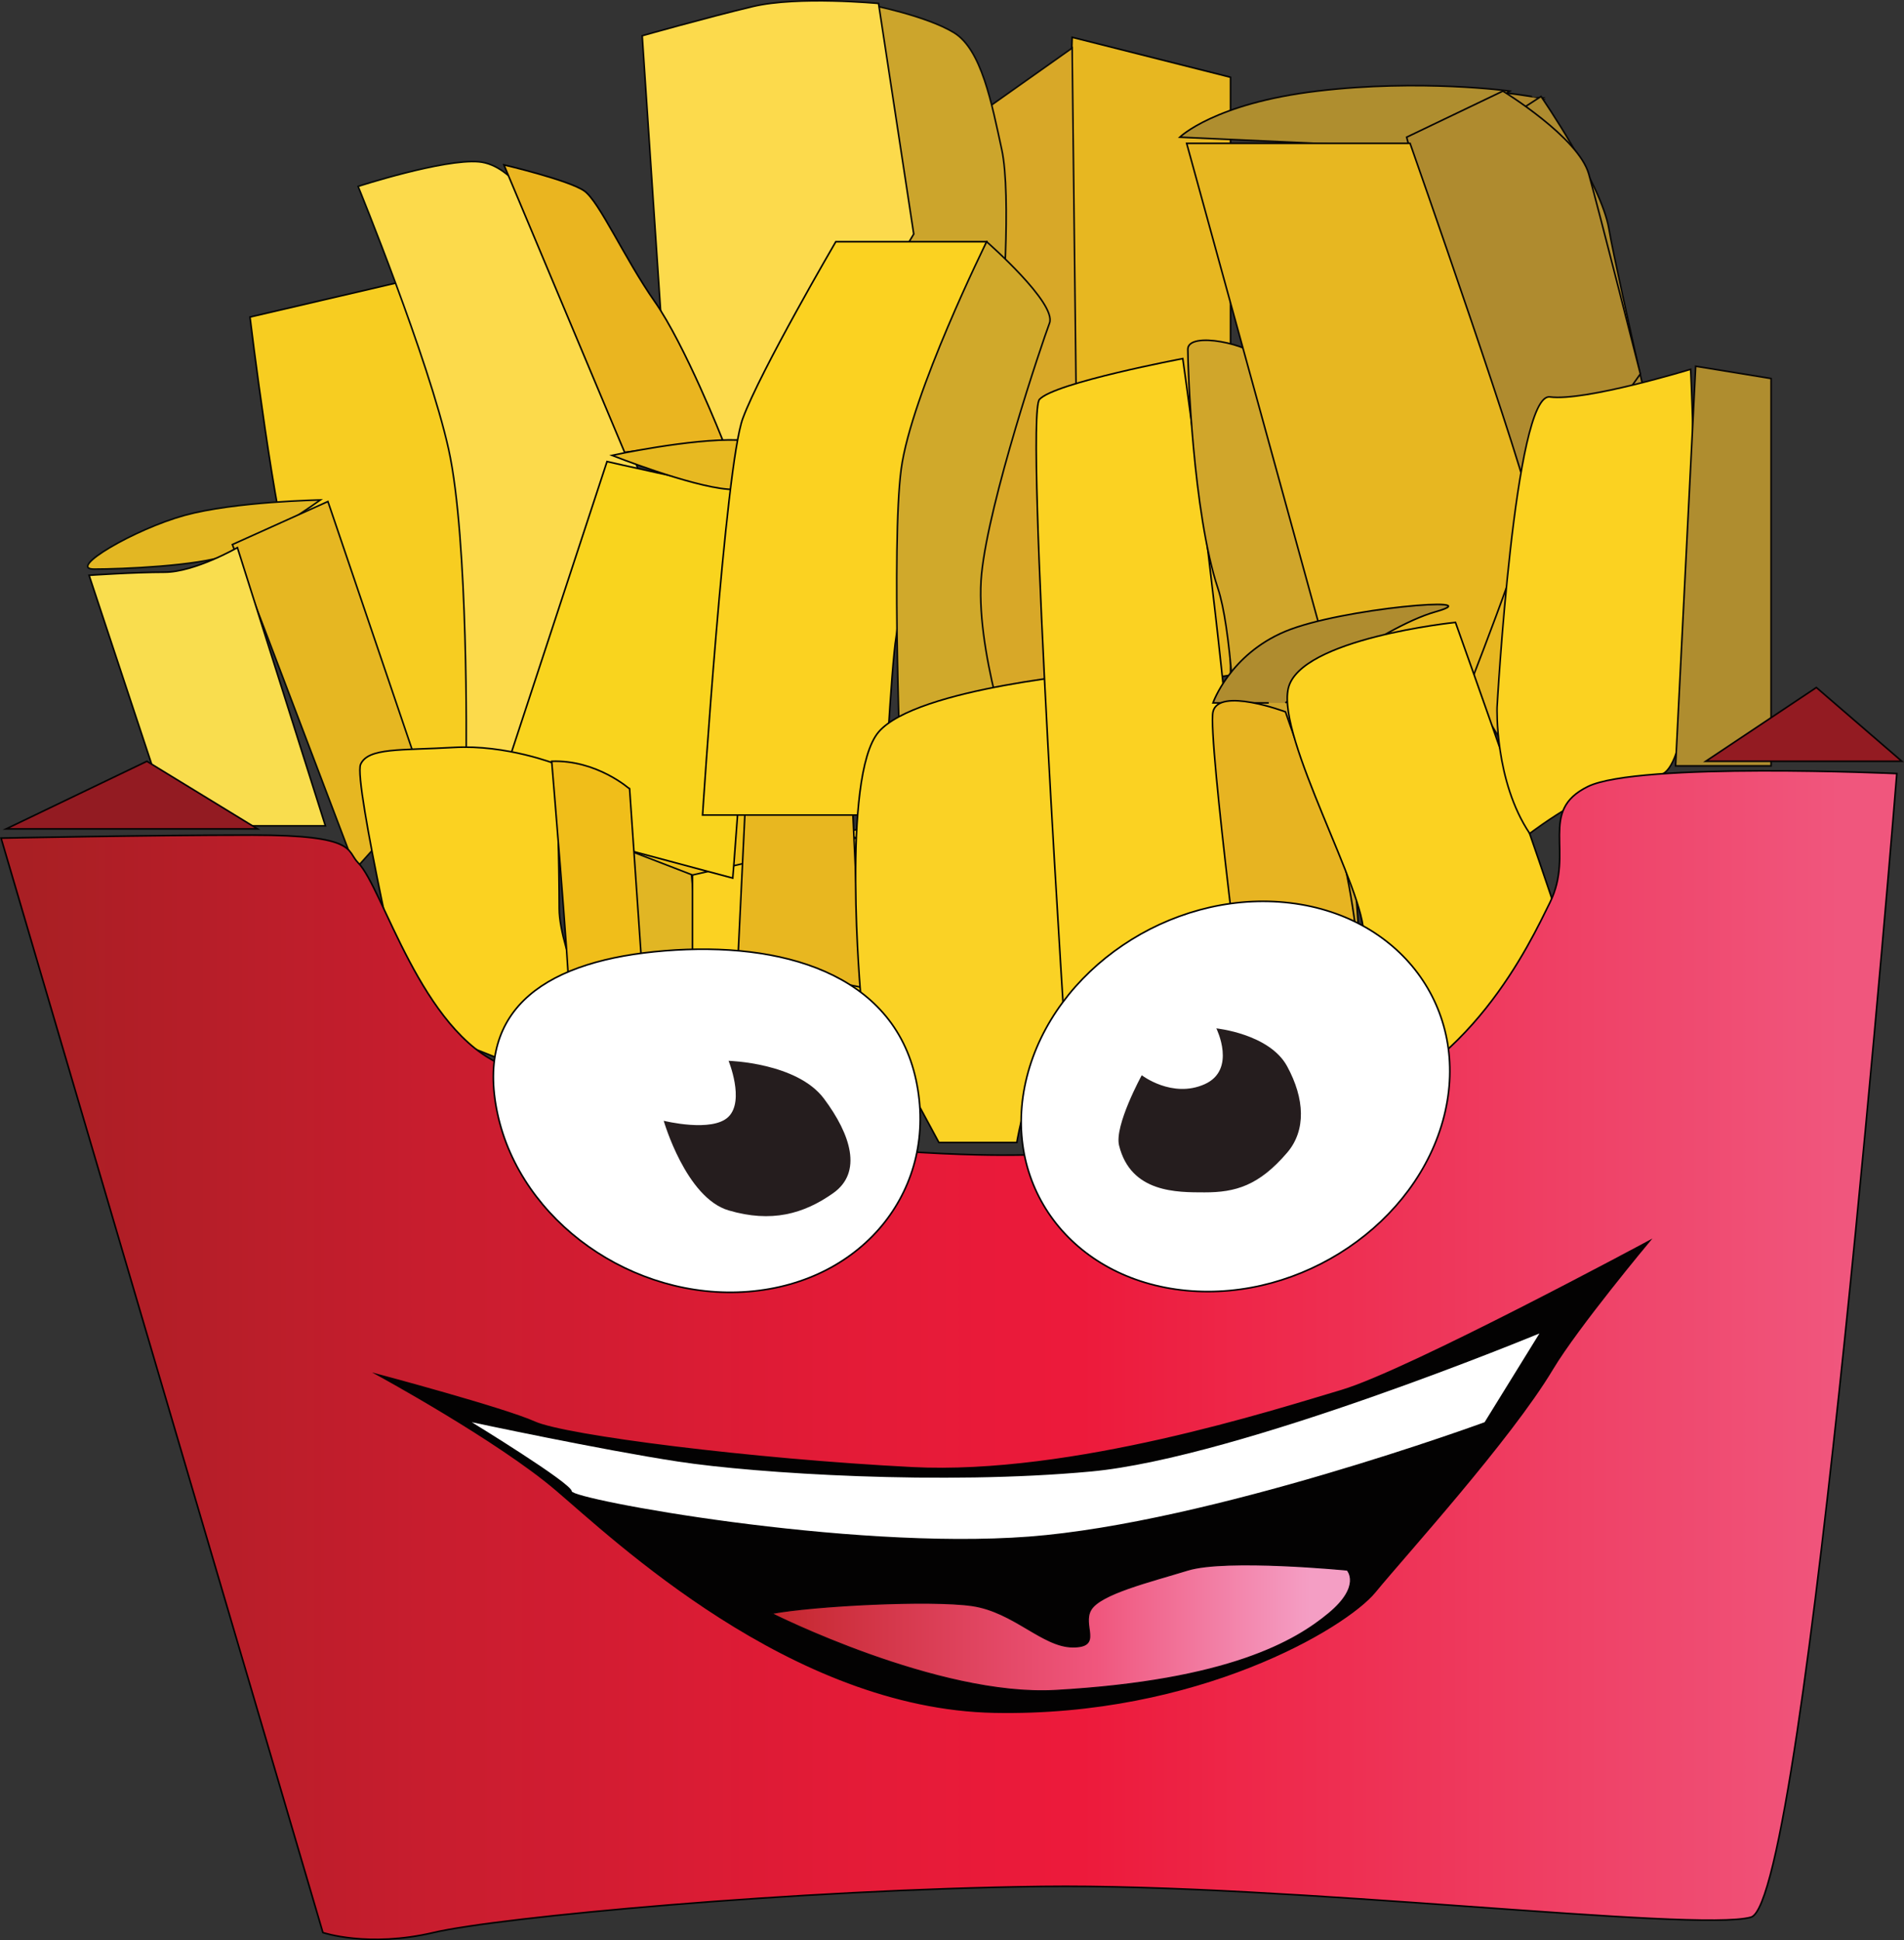 <svg xmlns="http://www.w3.org/2000/svg" xmlns:xlink="http://www.w3.org/1999/xlink" viewBox="0 0 3552.07 3619.27">
  <rect x="0" y="0" width="3552.07" height="3619.27" fill="#333333" stroke="none"/>
  <defs>
    <style>
      .cls-1 {
        fill: #b18a2e;
      }

      .cls-1, .cls-13, .cls-15, .cls-18, .cls-19, .cls-29, .cls-30, .cls-4, .cls-8 {
        stroke: #040504;
      }

      .cls-1, .cls-10, .cls-11, .cls-12, .cls-13, .cls-14, .cls-15, .cls-16, .cls-17, .cls-18, .cls-19, .cls-2, .cls-20, .cls-21, .cls-22, .cls-23, .cls-24, .cls-25, .cls-26, .cls-27, .cls-28, .cls-29, .cls-3, .cls-30, .cls-31, .cls-32, .cls-33, .cls-34, .cls-35, .cls-36, .cls-37, .cls-38, .cls-4, .cls-40, .cls-42, .cls-5, .cls-6, .cls-7, .cls-8, .cls-9 {
        stroke-miterlimit: 10;
      }

      .cls-1, .cls-10, .cls-11, .cls-12, .cls-13, .cls-14, .cls-15, .cls-16, .cls-17, .cls-18, .cls-19, .cls-2, .cls-20, .cls-21, .cls-22, .cls-23, .cls-24, .cls-25, .cls-26, .cls-27, .cls-28, .cls-29, .cls-3, .cls-30, .cls-31, .cls-32, .cls-33, .cls-34, .cls-35, .cls-36, .cls-37, .cls-38, .cls-4, .cls-40, .cls-5, .cls-6, .cls-7, .cls-8, .cls-9 {
        stroke-width: 3px;
      }

      .cls-2, .cls-31 {
        fill: #af8c2f;
      }

      .cls-2, .cls-7 {
        stroke: #090806;
      }

      .cls-28, .cls-3, .cls-4 {
        fill: #e7b721;
      }

      .cls-3, .cls-6 {
        stroke: #0c0c08;
      }

      .cls-5 {
        fill: #d8a828;
        stroke: #0b0b0b;
      }

      .cls-6 {
        fill: #cca52c;
      }

      .cls-7 {
        fill: #fcda4c;
      }

      .cls-8 {
        fill: #f7cd21;
      }

      .cls-9 {
        fill: #fcda4b;
      }

      .cls-11, .cls-12, .cls-16, .cls-9 {
        stroke: #070b08;
      }

      .cls-10 {
        fill: #eab520;
      }

      .cls-10, .cls-17, .cls-20, .cls-31, .cls-38 {
        stroke: #020202;
      }

      .cls-11 {
        fill: #e3b723;
      }

      .cls-12 {
        fill: #e6b722;
      }

      .cls-13 {
        fill: #f9dd4e;
      }

      .cls-14 {
        fill: #e1b624;
        stroke: #090e0a;
      }

      .cls-15, .cls-24 {
        fill: #fbd222;
      }

      .cls-16 {
        fill: #efc11b;
      }

      .cls-17 {
        fill: #f9d41e;
      }

      .cls-18 {
        fill: #e7b921;
      }

      .cls-19 {
        fill: #e8b720;
      }

      .cls-20, .cls-29, .cls-33, .cls-34 {
        fill: #fbd221;
      }

      .cls-21 {
        fill: #d0a92b;
        stroke: #0a0a07;
      }

      .cls-22 {
        fill: #fad225;
      }

      .cls-22, .cls-23, .cls-24, .cls-32, .cls-33 {
        stroke: #030302;
      }

      .cls-23 {
        fill: #cda72c;
      }

      .cls-25 {
        fill: #d0a62b;
        stroke: #070504;
      }

      .cls-26 {
        fill: #af8e2f;
      }

      .cls-26, .cls-27, .cls-28, .cls-35 {
        stroke: #080605;
      }

      .cls-27 {
        fill: #af8b2f;
      }

      .cls-30 {
        fill: #f0be1a;
      }

      .cls-32 {
        fill: #e7b422;
      }

      .cls-34 {
        stroke: #0b0806;
      }

      .cls-35 {
        fill: #af8d2f;
      }

      .cls-36 {
        fill: #931b22;
        stroke: #060304;
      }

      .cls-37, .cls-40 {
        stroke: #030202;
      }

      .cls-37 {
        fill: url(#linear-gradient);
      }

      .cls-38, .cls-41 {
        fill: #fff;
      }

      .cls-39 {
        fill: #251d1e;
      }

      .cls-40 {
        fill: #030202;
      }

      .cls-42 {
        stroke: #070406;
        stroke-width: 2px;
        fill: url(#linear-gradient-2);
      }
    </style>
    <linearGradient id="linear-gradient" x1="4078.53" y1="2360.41" x2="7615.2" y2="2360.41" gradientUnits="userSpaceOnUse">
      <stop offset="0" stop-color="#a71f23"/>
      <stop offset="0.22" stop-color="#c71d2e"/>
      <stop offset="0.44" stop-color="#e31b37"/>
      <stop offset="0.57" stop-color="#ed1a3b"/>
      <stop offset="0.97" stop-color="#f0567d"/>
    </linearGradient>
    <linearGradient id="linear-gradient-2" x1="5516.27" y1="2869.11" x2="6596.01" y2="2869.11" gradientUnits="userSpaceOnUse">
      <stop offset="0" stop-color="#c4262d"/>
      <stop offset="0.09" stop-color="#cc2e3b"/>
      <stop offset="0.56" stop-color="#f0567d"/>
      <stop offset="0.93" stop-color="#f49ec4"/>
    </linearGradient>
  </defs>
  <title>fry</title>
  <g id="fry-16" data-name="fry">
    <g>
      <g>
        <path class="cls-1" d="M6522.3,72.74l295.5,25.81,140.72-81.72S6817.81-9,6740.41-.38,6522.3,72.74,6522.3,72.74Z" transform="translate(-4076.54 167.41)"/>
        <path class="cls-2" d="M6831.88,89.94l119.61-77.42s112.57,162.78,126.64,247,126.64,570.22,126.64,570.22l-295.5,271s49.25-357,21.11-451.61S6831.88,89.94,6831.88,89.94Z" transform="translate(-4076.54 167.41)"/>
        <path class="cls-3" d="M6522.3,89.94S6684.13,834,6684.13,868.44s197,352.69,197,352.69,84.43-361.29,91.47-434.41S6817.81,89.94,6817.81,89.94Z" transform="translate(-4076.54 167.41)"/>
      </g>
      <g>
        <polygon class="cls-4" points="2000.16 69.54 1962.64 1308.25 2295.66 1259.51 2295.66 144.09 2000.16 69.54"/>
        <polygon class="cls-5" points="1850.06 195.71 2000.16 89.61 2014.23 1305.38 1751.56 1325.45 1850.06 195.71"/>
      </g>
      <g>
        <path class="cls-6" d="M5701.46-158.08l70.36,501.79,173.55,88.89s18.76-235.13,0-321.15-37.52-186.38-89.12-217.92S5701.46-158.08,5701.46-158.08Z" transform="translate(-4076.54 167.41)"/>
        <path class="cls-7" d="M5274.62-100.74l51.6,771.33,206.38,14.34,248.6-415.77L5715.53-161s-150.1-14.34-234.53,5.73S5274.62-100.74,5274.62-100.74Z" transform="translate(-4076.54 167.41)"/>
      </g>
      <path class="cls-8" d="M4838.4,355.18,4542.9,424s46.91,387.1,79.74,476,215.76,364.16,215.76,364.16h122s-28.14-498.92-32.83-584.95S4838.4,355.18,4838.4,355.18Z" transform="translate(-4076.54 167.41)"/>
      <g>
        <path class="cls-9" d="M4946.28,1241.2s4.69-401.43-32.83-570.61-168.86-490.32-168.86-490.32,159.48-51.61,225.15-45.88,112.57,97.49,131.34,129,168.86,453,168.86,453L5087,1241.2Z" transform="translate(-4076.54 167.41)"/>
        <path class="cls-10" d="M5016.64,140.12l225.15,536.2,182.93-22.94s-70.36-177.78-126.64-258.06-103.19-186.38-131.34-206.45S5016.64,140.12,5016.64,140.12Z" transform="translate(-4076.54 167.41)"/>
      </g>
      <g>
        <path class="cls-11" d="M4674.23,765.21s-159.48,2.87-253.29,28.67-220.46,100.36-168.86,100.36,192.31-5.73,248.6-25.81S4674.23,765.21,4674.23,765.21Z" transform="translate(-4076.54 167.41)"/>
        <polygon class="cls-12" points="433.52 1015.78 611.76 935.49 794.69 1474.56 663.36 1620.8 433.52 1015.78"/>
        <path class="cls-13" d="M4242.7,905.71l154.79,467.38h286.12l-164.17-519s-79.74,45.88-136,45.88S4242.7,905.71,4242.7,905.71Z" transform="translate(-4076.54 167.41)"/>
      </g>
      <g>
        <path class="cls-14" d="M5190.19,1378.83s173.55,8.6,173.55,45.88,28.14,260.93,28.14,260.93l-154.79,54.48Z" transform="translate(-4076.54 167.41)"/>
        <polygon class="cls-15" points="1291.89 1600.72 1291.89 1875.99 1624.92 1875.99 1606.16 1546.24 1291.89 1600.72"/>
        <path class="cls-16" d="M5190.19,1396l178.24,68.82L5673.32,1396l-140.72-80.29s-65.67-25.81-168.86,0S5190.19,1396,5190.19,1396Z" transform="translate(-4076.54 167.41)"/>
      </g>
      <g>
        <path class="cls-17" d="M5209,693.53s173.55,40.14,234.53,48.75,0,728.31,0,728.31l-450.29-120.43Z" transform="translate(-4076.54 167.41)"/>
        <path class="cls-18" d="M5218.33,682.06s145.41,57.35,215.76,63.08,187.62,0,187.62,0-79.74-88.89-168.86-91.76S5218.33,682.06,5218.33,682.06Z" transform="translate(-4076.54 167.41)"/>
        <polygon class="cls-19" points="1418.54 918.29 1376.32 1795.71 1606.16 1841.58 1563.94 935.49 1418.54 918.29"/>
      </g>
      <g>
        <path class="cls-20" d="M5917.22,283.49H5635.79s-140.72,240.86-173.55,329.75-75,739.78-75,739.78h337.72s14.07-278.14,23.45-332.62,14.07-318.28,37.52-407.17S5917.22,283.49,5917.22,283.49Z" transform="translate(-4076.54 167.41)"/>
        <path class="cls-21" d="M5917.22,283.49s-140.72,283.87-159.48,424.37,0,596.41,0,596.41l211.07-51.61s-75-212.19-61-349.82,112.57-430.11,126.64-467.38S5917.22,283.49,5917.22,283.49Z" transform="translate(-4076.54 167.41)"/>
      </g>
      <g>
        <path class="cls-22" d="M6133,1086.36s-347.1,28.67-417.46,111.83-32.83,496.06-32.83,496.06l145.41,269.53h145.41s23.45-149.1,89.12-200.72-9.38-215.05,0-329.75S6133,1086.36,6133,1086.36Z" transform="translate(-4076.54 167.41)"/>
        <path class="cls-23" d="M6104.85,1725.78s-42.21-260.93-28.14-324,51.6-286.74,65.67-298.21,168.86,94.62,168.86,94.62-79.74,185.51-79.74,216.05S6269,1636.9,6269,1636.9Z" transform="translate(-4076.54 167.41)"/>
      </g>
      <g>
        <path class="cls-24" d="M6283.09,501.54s-239.22,45-267.36,76.12,51.6,1245.61,51.6,1245.61,220.46-166.08,300.19-166.08S6283.09,501.54,6283.09,501.54Z" transform="translate(-4076.54 167.41)"/>
        <path class="cls-25" d="M6391,1643.35s4.69-570.91-42.21-712.77-56.29-411.74-56.29-446.34,117.26-10.38,140.72,20.76,122,352.92,122,352.92,61,730.07,61,802.73S6391,1643.35,6391,1643.35Z" transform="translate(-4076.54 167.41)"/>
      </g>
      <g>
        <path class="cls-26" d="M6277.53,88.51,6720,108.58,6893.1,2.49s-166.72-22.94-359.08,0S6277.53,88.51,6277.53,88.51Z" transform="translate(-4076.54 167.41)"/>
        <path class="cls-27" d="M6905.93,854.1,6700.74,88.51l179.54-86s141.07,86,160.3,154.84,96.18,372.76,96.18,372.76Z" transform="translate(-4076.54 167.41)"/>
        <path class="cls-28" d="M6803.33,1149.44s128.24-324,128.24-367S6707.15,100,6707.15,100H6290.35L6578.9,1149.44Z" transform="translate(-4076.54 167.41)"/>
      </g>
      <g>
        <path class="cls-29" d="M5115.14,1258.4s-93.81-37.28-192.31-31.54-159.48,0-173.55,31.54,89.12,481.72,89.12,481.72l295.5,117.56,65.67-83.15s-79.74-169.18-79.74-246.59S5115.14,1258.4,5115.14,1258.4Z" transform="translate(-4076.54 167.41)"/>
        <path class="cls-30" d="M5105.76,1252.67s32.83,390,32.83,441.58S5162,1837.61,5162,1837.61l117.26-126.16-28.14-407.17S5190.19,1249.8,5105.76,1252.67Z" transform="translate(-4076.54 167.41)"/>
      </g>
      <g>
        <path class="cls-31" d="M6474.66,1143.78S6648,1003.91,6755.44,973.56c105.66-29.86-176.79-6.68-280.78,36.72s-135.19,133.51-135.19,133.51h104" transform="translate(-4076.54 167.41)"/>
        <path class="cls-32" d="M6474.66,1160.47s-124.79-46.73-135.19,0,67.6,644.18,67.6,644.18l228.79,70.09s-26-400.53-67.6-480.63S6474.66,1160.47,6474.66,1160.47Z" transform="translate(-4076.54 167.41)"/>
        <path class="cls-33" d="M6791.84,1951.51s228.79-250.33,228.79-283.71-228.79-674.22-228.79-674.22-291.18,30-312,123.5,145.59,380.5,140.39,460.61-5.2,270.36-5.2,270.36Z" transform="translate(-4076.54 167.41)"/>
      </g>
      <g>
        <path class="cls-34" d="M6930.38,1387.43s140.72-109,239.22-109,61-757,61-757-197,60.21-262.67,51.61-98.5,579.21-98.5,579.21S6864.71,1289.94,6930.38,1387.43Z" transform="translate(-4076.54 167.41)"/>
        <polygon class="cls-35" points="3163.41 683.16 3125.89 1428.68 3304.13 1428.68 3304.13 706.1 3163.41 683.16"/>
      </g>
      <polygon class="cls-36" points="3388.56 1282.44 3548.04 1420.08 3182.18 1420.08 3388.56 1282.44"/>
      <polygon class="cls-36" points="274.04 1420.08 11.37 1546.24 480.43 1546.24 274.04 1420.08"/>
      <path class="cls-37" d="M4078.53,1396l600.39,2041.57s84.43,28.67,206.38,0,675.44-80.29,1135.11-86,1219.54,86,1322.73,57.35S7615.2,1275.61,7615.2,1275.61s-482.47-21.71-576.28,24.17-24.11,122.07-71,216.69c-36.5,73.63-150.1,321.15-394,390-186.81,52.71-440.91,86-675.44,80.29-140.6-3.44-530-22.94-881.82-166.31-154.94-63.14-225.54-332.11-272.05-378.49-22.13-22.07,0-51.61-197-51.61S4078.53,1396,4078.53,1396Z" transform="translate(-4076.54 167.41)"/>
      <g>
        <path class="cls-38" d="M5785.51,1847.35c43.05,200.63-96.84,377.29-312.46,394.58s-425.31-131.33-468.36-332,96.84-286.53,312.46-303.82S5742.46,1646.72,5785.51,1847.35Z" transform="translate(-4076.54 167.41)"/>
        <path class="cls-38" d="M6770.59,1914.7c-50.6,200-265.84,345.6-480.75,325.28s-348.11-198.9-297.51-398.87,265.84-345.6,480.75-325.28S6821.19,1714.73,6770.59,1914.7Z" transform="translate(-4076.54 167.41)"/>
        <path class="cls-39" d="M6206.58,1838.32s56.67,43.7,117.15,16.81,22-104.2,22-104.2,99,10.08,132,70.59,35.74,119.65,0,161.34c-52.62,61.38-96.22,74.06-154,73.95-50.69-.1-137.46,1.4-159.46-87.39C6155.07,1932.25,6206.58,1838.32,6206.58,1838.32Z" transform="translate(-4076.54 167.41)"/>
        <path class="cls-39" d="M5314.76,1923.27s90.73,22.61,121-7.64,0-104.2,0-104.2,127.77,3.36,178,70.59,72.2,137.26,17.22,176.19-115.47,55.74-195.2,32.21S5314.76,1923.27,5314.76,1923.27Z" transform="translate(-4076.54 167.41)"/>
      </g>
      <g>
        <path class="cls-40" d="M4782.11,2397.27s222.65,121.4,331,213.36,439.29,408.33,818.41,415.69,655.93-158.18,710.09-224.4,251.7-283.26,331-415.69c46.88-78.32,180.53-238.33,180.53-238.33s-449.48,242-573.76,278.8-503,159.2-801.09,144-647.09-59.37-704.26-85.12S4782.11,2397.27,4782.11,2397.27Z" transform="translate(-4076.54 167.41)"/>
        <path class="cls-41" d="M4956.63,2485.56s186.55,114,186.55,128.75,514.12,110.36,852.81,84.61,850.19-213.36,850.19-213.36L6948.48,2320S6388.84,2551.77,6112,2577.52s-624.49,3.68-769.59-18.39S4956.63,2485.56,4956.63,2485.56Z" transform="translate(-4076.54 167.41)"/>
        <path class="cls-42" d="M5516.27,2842.39s309.81,156,529.56,143.47c323.42-18.39,447.59-92,509.63-143.47s34.41-80.93,34.41-80.93-225.11-22.07-297.32,0S6130.08,2805.6,6112,2835s22.72,69.9-33.77,69.9-110.65-66.22-188.88-77.25S5594.5,2827.67,5516.27,2842.39Z" transform="translate(-4076.54 167.41)"/>
      </g>
    </g>
  </g>
</svg>
